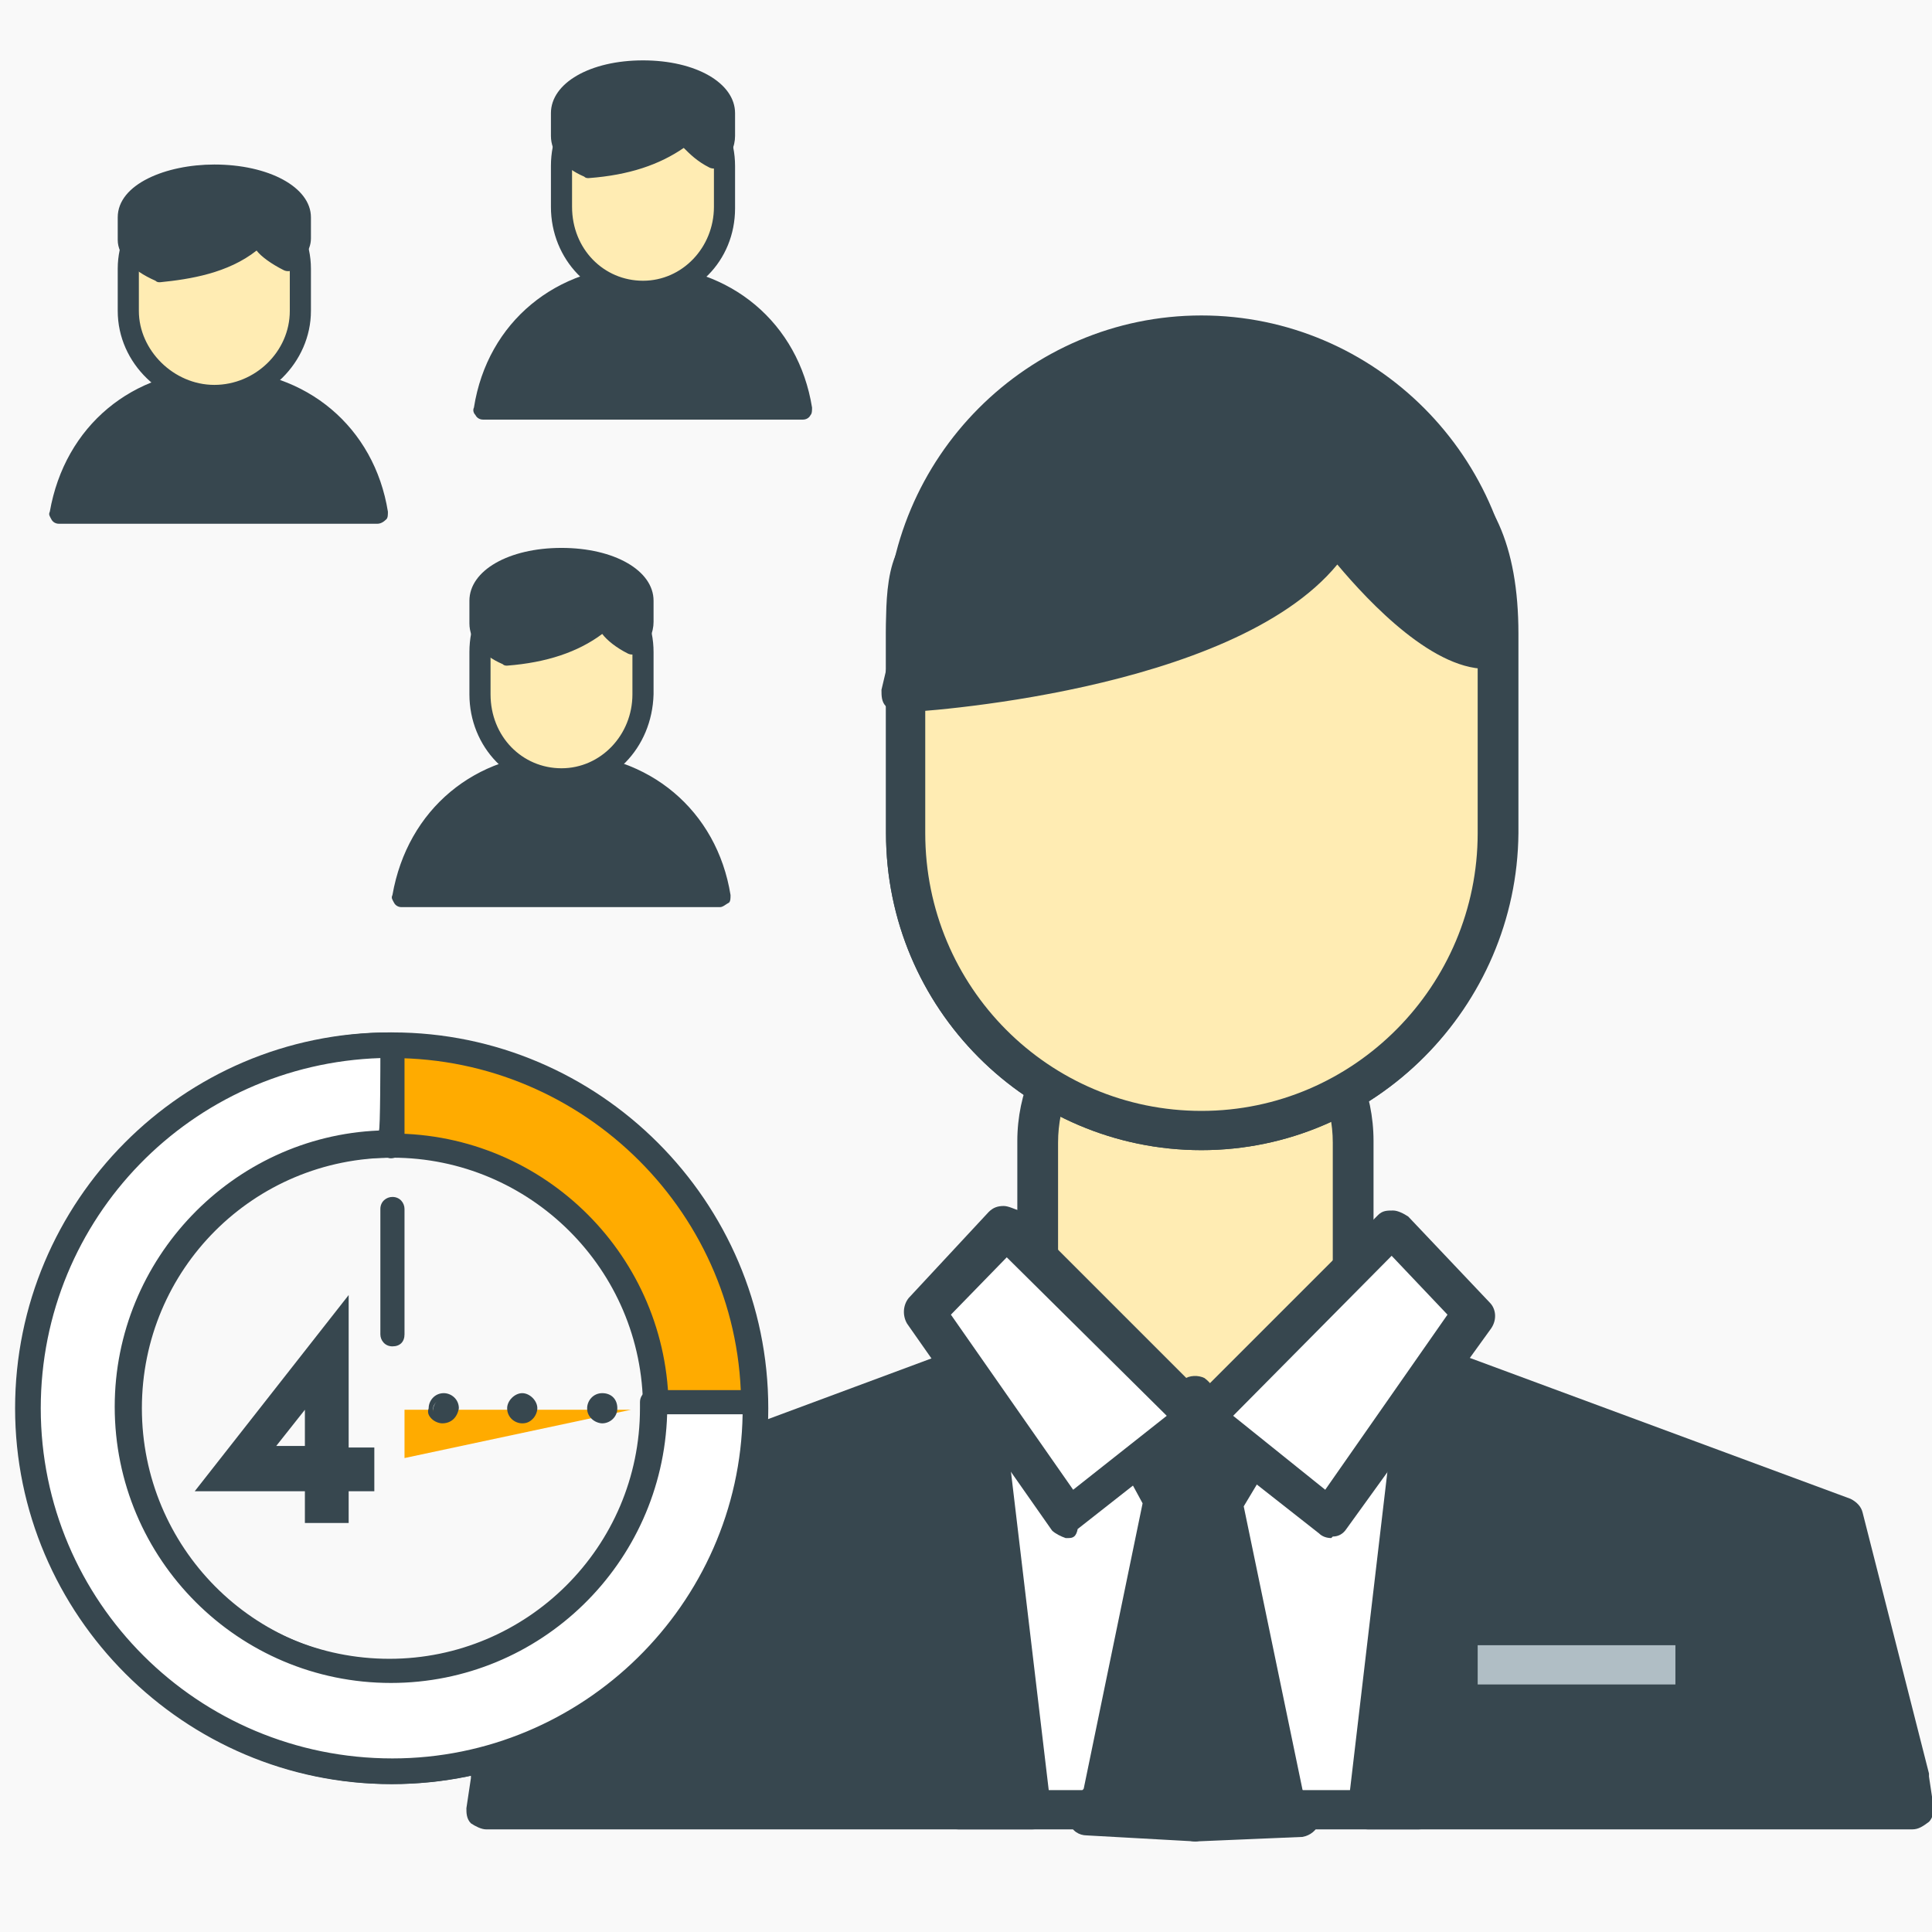 <?xml version="1.0" encoding="utf-8"?>
<!-- Generator: Adobe Illustrator 19.0.0, SVG Export Plug-In . SVG Version: 6.00 Build 0)  -->
<svg version="1.1" xmlns="http://www.w3.org/2000/svg" xmlns:xlink="http://www.w3.org/1999/xlink" x="0px" y="0px"
	 viewBox="-35 37 128 128" style="enable-background:new -35 37 128 128;" xml:space="preserve">
<style type="text/css">
	.st0{fill:#F9F9F9;}
	.st1{fill:#37474F;}
	.st2{fill:#FFECB3;}
	.st3{fill:#FFFFFF;}
	.st4{fill:#B0BEC5;}
	.st5{fill:#FFAB00;}
	.st6{fill:none;}
</style>
<g id="Layer_4">
	<rect x="-35" y="37" class="st0" width="128" height="128"/>
</g>
<g id="Layer_2">
	<g>
		<g>
			<g>
				<path class="st1" d="M-10,71c-0.9-5.4-5.3-8.9-10.6-8.9s-9.6,3.5-10.6,8.9H-10z"/>
				<path class="st1" d="M-10,71.7h-21.1c-0.2,0-0.4-0.1-0.5-0.3c-0.1-0.2-0.2-0.3-0.1-0.5c1-5.7,5.5-9.4,11.2-9.4
					c5.8,0,10.3,3.8,11.2,9.4c0,0.2,0,0.4-0.1,0.5C-9.6,71.6-9.8,71.7-10,71.7z M-30.3,70.3h19.5c-1.1-4.5-5-7.5-9.8-7.5
					C-25.4,62.8-29.2,65.8-30.3,70.3z"/>
			</g>
			<g>
				<path class="st2" d="M-15,57.7c0,3.1-2.6,5.6-5.7,5.6l0,0c-3,0-5.7-2.5-5.7-5.6v-2.8c0-3,2.6-5.5,5.7-5.5l0,0
					c3.1,0,5.7,2.5,5.7,5.5V57.7z"/>
				<path class="st1" d="M-20.8,63.9c-3.4,0-6.4-2.8-6.4-6.3v-2.8c0-3.4,2.9-6.2,6.4-6.2s6.4,2.8,6.4,6.2v2.8
					C-14.4,61-17.3,63.9-20.8,63.9z M-20.8,50c-2.8,0-5,2.2-5,4.8v2.8c0,2.6,2.3,4.9,5,4.9s5-2.2,5-4.9v-2.8
					C-15.7,52.2-18,50-20.8,50z"/>
			</g>
			<g>
				<path class="st1" d="M-24.4,55.1c2-0.2,4.6-0.7,6.3-2.2c0,0,0.9,0.9,2.2,1.6C-15.4,54-15,53.6-15,53v-1.5c0-1.5-2.6-2.8-5.7-2.8
					c-3,0-5.7,1.3-5.7,2.8v1.4C-26.5,53.8-25.5,54.5-24.4,55.1z"/>
				<path class="st1" d="M-24.4,55.7c-0.1,0-0.2,0-0.3-0.1c-1.6-0.7-2.5-1.7-2.5-2.7v-1.5c0-2.2,3.2-3.5,6.4-3.5
					c3.6,0,6.4,1.5,6.4,3.5v1.4c0,0.9-0.7,1.5-1.1,2c-0.2,0.2-0.5,0.2-0.7,0.1c-0.8-0.4-1.5-0.9-1.8-1.3
					C-19.9,55.1-22.4,55.5-24.4,55.7C-24.3,55.7-24.4,55.7-24.4,55.7z M-20.8,49.3c-2.8,0-5,1.1-5,2.2v1.4c0,0.4,0.6,0.9,1.5,1.4
					c1.8-0.2,4.2-0.7,5.7-2c0.3-0.3,0.7-0.3,0.9,0c0,0,0.6,0.7,1.5,1.2c0.2-0.3,0.3-0.5,0.3-0.6v-1.4
					C-15.7,50.5-17.9,49.3-20.8,49.3z"/>
			</g>
		</g>
	</g>
	<g>
		<g>
			<path class="st1" d="M12.7,96.4c-0.9-5.4-5.3-8.9-10.6-8.9S-7.5,91-8.4,96.4H12.7z"/>
			<path class="st1" d="M12.7,97.1H-8.4c-0.2,0-0.4-0.1-0.5-0.3c-0.1-0.2-0.2-0.3-0.1-0.5c1-5.7,5.5-9.4,11.2-9.4
				c5.8,0,10.3,3.8,11.2,9.4c0,0.2,0,0.4-0.1,0.5C13.1,96.9,12.9,97.1,12.7,97.1z M-7.6,95.7h19.5c-1.1-4.5-4.9-7.5-9.8-7.5
				C-2.7,88.2-6.5,91.2-7.6,95.7z"/>
		</g>
		<g>
			<path class="st2" d="M7.6,83.1c0,3.1-2.3,5.6-5.4,5.6l0,0c-3.1,0-5.4-2.5-5.4-5.6v-2.8c0-3,2.3-5.5,5.4-5.5l0,0
				c3.1,0,5.4,2.5,5.4,5.5V83.1z"/>
			<path class="st1" d="M2.2,89.3c-3.4,0-6.1-2.8-6.1-6.3v-2.8c0-3.5,2.7-6.2,6.1-6.2s6.1,2.8,6.1,6.2V83
				C8.2,86.6,5.5,89.3,2.2,89.3z M2.2,75.4c-2.6,0-4.7,2.2-4.7,4.8V83c0,2.8,2.1,4.9,4.7,4.9s4.7-2.2,4.7-4.9v-2.8
				C6.9,77.6,4.8,75.4,2.2,75.4z"/>
		</g>
		<g>
			<path class="st1" d="M-1.4,80.5c2-0.2,4.5-0.7,6.1-2.2c0,0,0.7,0.9,2,1.6c0.5-0.4,0.8-0.9,0.8-1.5v-1.5c0-1.5-2.3-2.8-5.4-2.8
				s-5.4,1.3-5.4,2.8v1.4C-3.2,79.2-2.6,79.9-1.4,80.5z"/>
			<path class="st1" d="M-1.4,81.1c-0.1,0-0.2,0-0.3-0.1c-1.4-0.6-2.2-1.6-2.2-2.7v-1.5c0-2,2.6-3.5,6.1-3.5s6.1,1.5,6.1,3.5v1.4
				c0,0.7-0.3,1.4-1,2c-0.2,0.2-0.5,0.2-0.7,0.1c-0.8-0.4-1.4-0.9-1.7-1.3C3.3,80.2,1.2,80.9-1.4,81.1L-1.4,81.1z M2.2,74.7
				c-2.8,0-4.7,1.1-4.7,2.2v1.4c0,0.7,0.7,1.1,1.2,1.4c2.5-0.3,4.4-0.9,5.6-2c0.1-0.1,0.3-0.2,0.5-0.2c0.2,0,0.3,0.1,0.5,0.3
				c0,0,0.5,0.6,1.4,1.1c0.3-0.3,0.3-0.5,0.3-0.6v-1.4C6.9,75.9,5,74.7,2.2,74.7z"/>
		</g>
	</g>
	<g>
		<g>
			<path class="st1" d="M18.2,64.1c-0.9-5.4-5.3-8.9-10.6-8.9S-2,58.7-3,64.1H18.2z"/>
			<path class="st1" d="M18.2,64.8H-3c-0.2,0-0.4-0.1-0.5-0.3c-0.1-0.1-0.2-0.3-0.1-0.5c0.9-5.7,5.5-9.4,11.2-9.4
				c5.8,0,10.3,3.8,11.2,9.4c0,0.2,0,0.4-0.1,0.5C18.6,64.7,18.4,64.8,18.2,64.8z M-2.2,63.4h19.5c-1.1-4.5-4.9-7.5-9.8-7.5
				C2.8,55.9-1,58.9-2.2,63.4z"/>
		</g>
		<g>
			<path class="st2" d="M13,50.8c0,3.1-2.3,5.6-5.4,5.6l0,0c-3.1,0-5.4-2.5-5.4-5.6V48c0-3,2.3-5.5,5.4-5.5l0,0
				c3.1,0,5.4,2.5,5.4,5.5V50.8z"/>
			<path class="st1" d="M7.6,57c-3.4,0-6.1-2.8-6.1-6.3V48c0-3.5,2.7-6.2,6.1-6.2s6.1,2.8,6.1,6.2v2.8C13.7,54.3,11,57,7.6,57z
				 M7.6,43.1c-2.6,0-4.7,2.2-4.7,4.8v2.8c0,2.8,2.1,4.9,4.7,4.9s4.7-2.2,4.7-4.9V48C12.3,45.3,10.2,43.1,7.6,43.1z"/>
		</g>
		<g>
			<path class="st1" d="M4,48.2c2-0.2,4.6-0.7,6.2-2.2c0,0,0.7,0.9,2,1.6c0.5-0.4,0.7-0.9,0.7-1.5v-1.5c0-1.5-2.3-2.8-5.4-2.8
				s-5.4,1.3-5.4,2.8V46C2.2,46.9,2.9,47.6,4,48.2z"/>
			<path class="st1" d="M4,48.8c-0.1,0-0.2,0-0.3-0.1c-1.4-0.6-2.2-1.6-2.2-2.7v-1.5c0-2,2.6-3.5,6.1-3.5s6.1,1.5,6.1,3.5V46
				c0,0.7-0.3,1.4-1,2c-0.2,0.2-0.5,0.2-0.7,0.1c-0.8-0.4-1.3-0.9-1.7-1.3C8.7,47.9,6.7,48.6,4,48.8C4.1,48.8,4.1,48.8,4,48.8z
				 M7.6,42.4c-2.8,0-4.7,1.1-4.7,2.2V46c0,0.7,0.7,1.1,1.3,1.4c2.6-0.3,4.4-0.9,5.6-2c0.1-0.1,0.3-0.2,0.5-0.2
				c0.2,0,0.3,0.1,0.5,0.3c0,0,0.5,0.6,1.3,1.1c0.2-0.3,0.2-0.5,0.2-0.6v-1.4C12.3,43.6,10.4,42.4,7.6,42.4z"/>
		</g>
	</g>
</g>
<g id="Layer_1">
	<g>
		<g>
			<g>
				<rect x="28.5" y="129.9" class="st3" width="30.5" height="27"/>
				<path class="st1" d="M59,158.2H28.5c-0.7,0-1.3-0.6-1.3-1.3v-27c0-0.7,0.6-1.3,1.3-1.3H59c0.7,0,1.3,0.6,1.3,1.3v27
					C60.3,157.6,59.7,158.2,59,158.2z M29.8,155.6h27.9v-24.4H29.8V155.6z"/>
			</g>
			<g>
				<g>
					<polygon class="st1" points="-2.5,154.9 1.8,137.6 29.8,127.1 33.3,156.9 -2.8,156.9 					"/>
					<path class="st1" d="M33.4,158.2C33.4,158.2,33.3,158.2,33.4,158.2H-2.8c-0.3,0-0.7-0.2-1-0.4c-0.3-0.3-0.3-0.7-0.3-1l0.3-2
						c0-0.1,0-0.1,0-0.2l4.4-17.3c0.1-0.4,0.4-0.8,0.8-0.9l28-10.4c0.3-0.2,0.8-0.1,1.1,0.1c0.3,0.2,0.6,0.5,0.6,1l3.5,29.5
						c0,0.1,0.1,0.3,0.1,0.3C34.7,157.6,34.1,158.2,33.4,158.2z M-1.3,155.6h33.1l-3.1-26.7l-25.8,9.6l-4.2,16.6V155.6z"/>
				</g>
				<g>
					<polygon class="st1" points="91.4,154.9 87.1,137.6 59.1,127.1 55.6,156.9 91.7,156.9 					"/>
					<path class="st1" d="M91.7,158.2H55.6c-0.3,0-0.7-0.2-1-0.4c-0.3-0.3-0.3-0.6-0.3-1l3.5-29.8c0.1-0.4,0.3-0.8,0.6-1
						c0.3-0.2,0.8-0.3,1.1-0.1l28.1,10.4c0.4,0.2,0.7,0.5,0.8,0.9l4.4,17.3c0,0.1,0,0.1,0,0.2l0.3,2c0.1,0.3-0.1,0.8-0.3,1
						C92.4,158,92.1,158.2,91.7,158.2z M57.1,155.6h33.1l-0.1-0.4l-4.2-16.6l-25.8-9.6L57.1,155.6z"/>
				</g>
			</g>
			<g>
				<path class="st2" d="M54.6,122c0,5.8-4.7,10.4-10.5,10.4l0,0c-5.8,0-10.5-4.7-10.5-10.4v-9.3c0-5.8,4.7-10.4,10.5-10.4l0,0
					c5.8,0,10.5,4.6,10.5,10.4V122z"/>
				<path class="st1" d="M44.2,133.6c-6.4,0-11.8-5.2-11.8-11.7v-9.3c0-6.4,5.3-11.7,11.8-11.7s11.8,5.2,11.8,11.7v9.2
					C55.9,128.4,50.6,133.6,44.2,133.6z M44.2,103.6c-5.1,0-9.1,4.1-9.1,9.1v9.2c0,5.1,4.1,9.1,9.1,9.1s9.1-4,9.1-9v-9.3
					C53.3,107.7,49.2,103.6,44.2,103.6z"/>
			</g>
			<g>
				<path class="st1" d="M64.2,92.1c0,10.9-8.7,19.7-19.6,19.7l0,0C33.7,111.8,25,103,25,92.1V78.9c0-10.9,8.7-19.7,19.6-19.7l0,0
					c10.9,0,19.6,8.8,19.6,19.7V92.1z"/>
				<path class="st1" d="M44.6,113.2c-11.5,0-20.9-9.4-20.9-21V78.9c0-11.6,9.4-21,20.9-21s20.9,9.4,20.9,21v13.2
					C65.5,103.7,56.1,113.2,44.6,113.2z M44.6,60.5c-10.1,0-18.3,8.3-18.3,18.4v13.2c0,10.2,8.2,18.4,18.3,18.4s18.3-8.3,18.3-18.4
					V78.9C62.9,68.8,54.7,60.5,44.6,60.5z"/>
			</g>
			<g>
				<path class="st2" d="M64.2,92.1c0,10.9-8.7,19.7-19.6,19.7l0,0C33.7,111.8,25,103,25,92.1V78.9c0-10.9,3.8-3.1,14.7-3.1l7.3-9.8
					c10.9,0,17.2,2.1,17.2,13V92.1z"/>
				<path class="st1" d="M44.6,113.2c-11.5,0-20.9-9.4-20.9-21V78.9c0-2.7,0-7.1,3.5-7.1c1,0,2.2,0.3,3.6,0.9c2,0.7,4.8,1.7,8.3,1.7
					l7-9.2c0.3-0.3,0.6-0.5,1-0.5c11.4,0.1,18.5,2.4,18.5,14.3v13.2C65.5,103.7,56.1,113.2,44.6,113.2z M27.2,74.5
					c-0.6,0-0.9,1.5-0.9,4.5v13.2c0,10.2,8.2,18.4,18.3,18.4s18.3-8.3,18.3-18.4V78.9c0-9.7-5.1-11.6-15.2-11.7l-7,9.2
					c-0.3,0.3-0.6,0.5-1,0.5c-4.3,0-7.5-1.1-9.8-1.9C28.8,74.8,27.8,74.5,27.2,74.5z"/>
			</g>
			<g>
				<path class="st1" d="M24.7,82.9c0,0,23.6-1.3,28.8-10.8c0,0,5.8,8,10.2,7.8l-1.3-8.5L55.5,66l-14.3,0.9l-9.8,5.8l-4.5,0.9
					L24.7,82.9z"/>
				<path class="st1" d="M24.7,84.2c-0.3,0-0.8-0.2-1-0.4c-0.3-0.3-0.3-0.7-0.3-1.1l2.2-9.3c0.1-0.5,0.5-0.9,1-1l4.4-0.8l9.6-5.8
					c0.2-0.1,0.3-0.2,0.6-0.2l14.3-0.9c0.3,0,0.6,0.1,0.9,0.3l6.9,5.4c0.3,0.2,0.4,0.5,0.5,0.9l1.3,8.5c0.1,0.3-0.1,0.7-0.3,1
					c-0.3,0.3-0.6,0.4-1,0.5c-3.7,0.3-8.1-4.4-10.2-6.9C46.6,82.9,25.6,84.2,24.7,84.2L24.7,84.2z M27.9,74.7l-1.6,6.7
					c2.2-0.2,6.3-0.7,10.5-1.7c8.2-1.9,13.5-4.8,15.5-8.4c0.2-0.4,0.6-0.6,1-0.7c0.4,0,0.9,0.2,1.1,0.5c1.7,2.4,5,5.8,7.6,7l-1-6.1
					l-6.1-4.8l-13.5,0.9l-9.5,5.7C31.9,74,31.8,74,31.6,74L27.9,74.7z"/>
			</g>
			<g>
				<g>
					<polygon class="st1" points="38,156.1 42.1,136.4 39.9,132.5 44.2,129.5 44.2,157.7 37,157.3 					"/>
					<path class="st1" d="M44.2,159C44.2,159,44.1,159,44.2,159l-7.2-0.4c-0.5,0-1-0.3-1.1-0.8c-0.2-0.4-0.1-1,0.2-1.4l0.7-0.9
						l3.9-18.9l-1.9-3.5c-0.3-0.6-0.2-1.3,0.3-1.7l4.3-3c0.4-0.3,1-0.3,1.4-0.1c0.4,0.3,0.7,0.7,0.7,1.1v28.1c0,0.3-0.2,0.7-0.4,1
						C44.8,158.8,44.5,159,44.2,159z M39.3,156.1l3.6,0.2V139L39.3,156.1z M41.6,132.9l1.3,2.3v-3.1L41.6,132.9z"/>
				</g>
				<g>
					<polygon class="st1" points="50.1,156.1 46,136.4 48.4,132.5 44.2,129.5 44.2,157.7 51.2,157.3 					"/>
					<path class="st1" d="M44.2,159c-0.3,0-0.6-0.1-0.9-0.3c-0.3-0.3-0.4-0.6-0.4-1v-28.1c0-0.5,0.3-1,0.7-1.1
						c0.4-0.3,1-0.2,1.4,0.1l4.2,3c0.5,0.4,0.7,1.1,0.3,1.7l-2.1,3.5l3.9,18.8l0.8,0.8c0.3,0.3,0.4,0.9,0.3,1.4
						c-0.2,0.5-0.6,0.8-1.1,0.9L44.2,159C44.3,159,44.2,159,44.2,159z M45.5,140.4v15.9l3.3-0.2L45.5,140.4z M45.5,132.1v2.6
						l1.1-1.8L45.5,132.1z"/>
				</g>
			</g>
			<g>
				<g>
					<polygon class="st3" points="44.2,130.9 31.6,118.3 26.2,124 35.8,137.6 					"/>
					<path class="st1" d="M35.8,138.9c-0.1,0-0.1,0-0.2,0c-0.3-0.1-0.7-0.3-0.9-0.5l-9.6-13.7c-0.3-0.5-0.3-1.2,0.1-1.7l5.3-5.7
						c0.3-0.3,0.6-0.4,1-0.4l0,0c0.3,0,0.7,0.2,1,0.3l12.5,12.5c0.3,0.3,0.4,0.6,0.3,1c0,0.3-0.2,0.7-0.5,1l-8.4,6.6
						C36.3,138.8,36.1,138.9,35.8,138.9z M28,124.1l8.1,11.6l6.2-4.9l-10.6-10.5L28,124.1z"/>
				</g>
				<g>
					<polygon class="st3" points="44.7,130.9 57.3,118.3 62.7,124 53.2,137.6 					"/>
					<path class="st1" d="M53.2,138.9c-0.3,0-0.6-0.1-0.8-0.3L44,132c-0.3-0.3-0.4-0.6-0.5-1c0-0.3,0.1-0.7,0.3-1l12.5-12.5
						c0.3-0.3,0.6-0.3,1-0.3l0,0c0.3,0,0.7,0.2,1,0.4l5.4,5.7c0.4,0.4,0.5,1.1,0.1,1.7l-9.6,13.3c-0.2,0.3-0.5,0.5-0.9,0.5
						C53.2,138.9,53.2,138.9,53.2,138.9z M46.7,130.8l6.1,4.9l8.1-11.6l-3.7-3.9L46.7,130.8z"/>
				</g>
			</g>
			<g>
				<rect x="62.9" y="146" class="st4" width="13.1" height="2.6"/>
			</g>
		</g>
	</g>
</g>
<g id="Layer_3">
	<g>
		<circle class="st0" cx="-7.9" cy="129.7" r="19.7"/>
		<g>
			<g>
				<g>
					<path class="st5" d="M-9,106.3c-13.3,0-24.1,10.8-24.1,24s10.8,24,24,24s24-10.8,24-24C15,117.1,4.2,106.3-9,106.3z M-9,147.8
						c-9.6,0-17.5-7.8-17.5-17.5c0-9.6,7.8-17.5,17.5-17.5s17.5,7.8,17.5,17.5C8.4,140,0.6,147.8-9,147.8z"/>
					<path class="st1" d="M-9,155.2c-13.7,0-24.9-11.2-24.9-24.9s11.2-24.9,24.9-24.9s24.9,11.2,24.9,24.9S4.7,155.2-9,155.2z
						 M-9,107.1c-12.8,0-23.3,10.4-23.3,23.2s10.4,23.2,23.2,23.2c12.8,0,23.2-10.4,23.2-23.2C14.2,117.5,3.7,107.1-9,107.1z
						 M-9,148.7c-10.1,0-18.3-8.2-18.3-18.3s8.2-18.3,18.3-18.3s18.3,8.2,18.3,18.3S1,148.7-9,148.7z M-9,113.7
						c-9.2,0-16.6,7.4-16.6,16.6S-18.2,147-9,147s16.6-7.5,16.6-16.7S0.1,113.7-9,113.7z"/>
				</g>
				<g>
					<path class="st3" d="M8.4,129.9c0,0.4,0,0.2,0,0.3c0,9.6-7.8,17.5-17.5,17.5s-17.5-7.8-17.5-17.5c0-9.6,7.7-17.5,17.4-17.5
						c0.1,0,0.2,0,0.2,0v-6.6c0,0-0.1,0-0.2,0c-13.3,0-24,10.8-24,24s10.8,24,24.1,24s24-10.8,24-24.1c0-0.1,0,0.1,0-0.3L8.4,129.9
						L8.4,129.9z"/>
					<path class="st1" d="M-9.1,155.2c-13.7,0-24.9-11.2-24.9-24.9s11.1-24.9,24.8-24.9c0.2,0,0.4,0,0.4,0.1
						c0.3,0.1,0.6,0.4,0.6,0.8v6.6c0,0.3-0.1,0.5-0.4,0.7c-0.2,0.1-0.5,0.2-0.7,0.1c-9.1,0-16.5,7.5-16.5,16.6
						c0,9.2,7.4,16.6,16.6,16.6c9.1,0,16.6-7.4,16.6-16.6c0-0.1,0-0.3,0-0.4c0-0.5,0.4-0.8,0.8-0.8h6.6c0.5,0,0.8,0.4,0.8,0.8
						c0,0.1,0,0.1,0,0.2s0,0.1,0,0.2C15.8,144.1,4.7,155.2-9.1,155.2z M-9.8,107.1c-12.5,0.4-22.5,10.6-22.5,23.2
						c0,12.8,10.4,23.2,23.3,23.2c12.6,0,23-10.2,23.2-22.8H9.2c-0.3,9.9-8.4,17.8-18.3,17.8c-10.1,0-18.3-8.2-18.3-18.3
						c0-9.8,7.8-17.9,17.5-18.3C-9.8,112-9.8,107.1-9.8,107.1z M9.2,129.9L9.2,129.9c-0.1-0.2-0.2-0.4-0.5-0.5
						C8.9,129.5,9.1,129.7,9.2,129.9z"/>
				</g>
				<g>
					<g>
						<line class="st6" x1="-9" y1="117.1" x2="-9" y2="125.4"/>
						<path class="st1" d="M-9,126.2c-0.5,0-0.8-0.4-0.8-0.8v-8.3c0-0.5,0.4-0.8,0.8-0.8c0.5,0,0.8,0.4,0.8,0.8v8.3
							C-8.2,125.9-8.5,126.2-9,126.2z"/>
					</g>
					<polygon class="st5" points="-8.2,133.6 -8.2,130.4 6.8,130.4 					"/>
				</g>
				<g>
					<path class="st1" d="M-10.2,132.9v2.9h-1.7v2.1h-2.9v-2.1h-7.3l10.2-13v10.1H-10.2z M-14.8,130.4l-1.9,2.4h1.9V130.4z"/>
				</g>
			</g>
			<g>
				<g>
					<path class="st1" d="M-4.9,130.4c0,0.4-0.3,0.7-0.7,0.7s-0.8-0.3-0.7-0.7c0-0.4,0.3-0.7,0.7-0.7
						C-5.2,129.6-4.9,129.9-4.9,130.4z"/>
					<path class="st1" d="M-5.7,131.3L-5.7,131.3c-0.2,0-0.5-0.1-0.7-0.3c-0.2-0.2-0.3-0.4-0.2-0.7c0-0.5,0.4-1,1-1l0,0
						c0.5,0,1,0.4,1,1C-4.7,130.9-5.1,131.3-5.7,131.3L-5.7,131.3z M-5.7,129.8c-0.3,0-0.6,0.2-0.6,0.5c0,0.2,0,0.3,0.2,0.4
						c0.1,0.1,0.2,0.2,0.4,0.2c0.3,0,0.5-0.2,0.5-0.5C-5.1,130.1-5.4,129.8-5.7,129.8z"/>
				</g>
				<g>
					<path class="st1" d="M0.3,130.4c0,0.4-0.3,0.7-0.7,0.7s-0.7-0.3-0.7-0.7s0.3-0.7,0.7-0.7S0.3,129.9,0.3,130.4z"/>
					<path class="st1" d="M-0.4,131.3L-0.4,131.3c-0.5,0-1-0.4-1-1c0-0.5,0.5-1,1-1c0.5,0,1,0.5,1,1c0,0.2-0.1,0.5-0.3,0.7
						C0.1,131.2-0.1,131.3-0.4,131.3z M-0.4,129.8c-0.3,0-0.5,0.2-0.5,0.5c0,0.3,0.2,0.5,0.5,0.5l0,0c0.1,0,0.3,0,0.4-0.2
						c0.1-0.1,0.2-0.2,0.2-0.4C0.1,130.1-0.1,129.8-0.4,129.8z"/>
				</g>
				<g>
					<path class="st1" d="M5.6,130.4c0,0.4-0.3,0.7-0.7,0.7c-0.4,0-0.7-0.3-0.7-0.7s0.3-0.7,0.7-0.7C5.3,129.6,5.6,129.9,5.6,130.4z
						"/>
					<path class="st1" d="M4.9,131.3L4.9,131.3c-0.2,0-0.5-0.1-0.7-0.3c-0.2-0.2-0.3-0.4-0.3-0.7c0-0.5,0.4-1,1-1s1,0.4,1,1
						C5.9,130.9,5.4,131.3,4.9,131.3L4.9,131.3z M4.9,129.8c-0.3,0-0.6,0.2-0.6,0.5c0,0.2,0,0.3,0.2,0.4c0.1,0.1,0.2,0.2,0.4,0.2
						c0.3,0,0.5-0.2,0.5-0.5C5.4,130.1,5.2,129.8,4.9,129.8z"/>
				</g>
			</g>
		</g>
	</g>
</g>
</svg>
